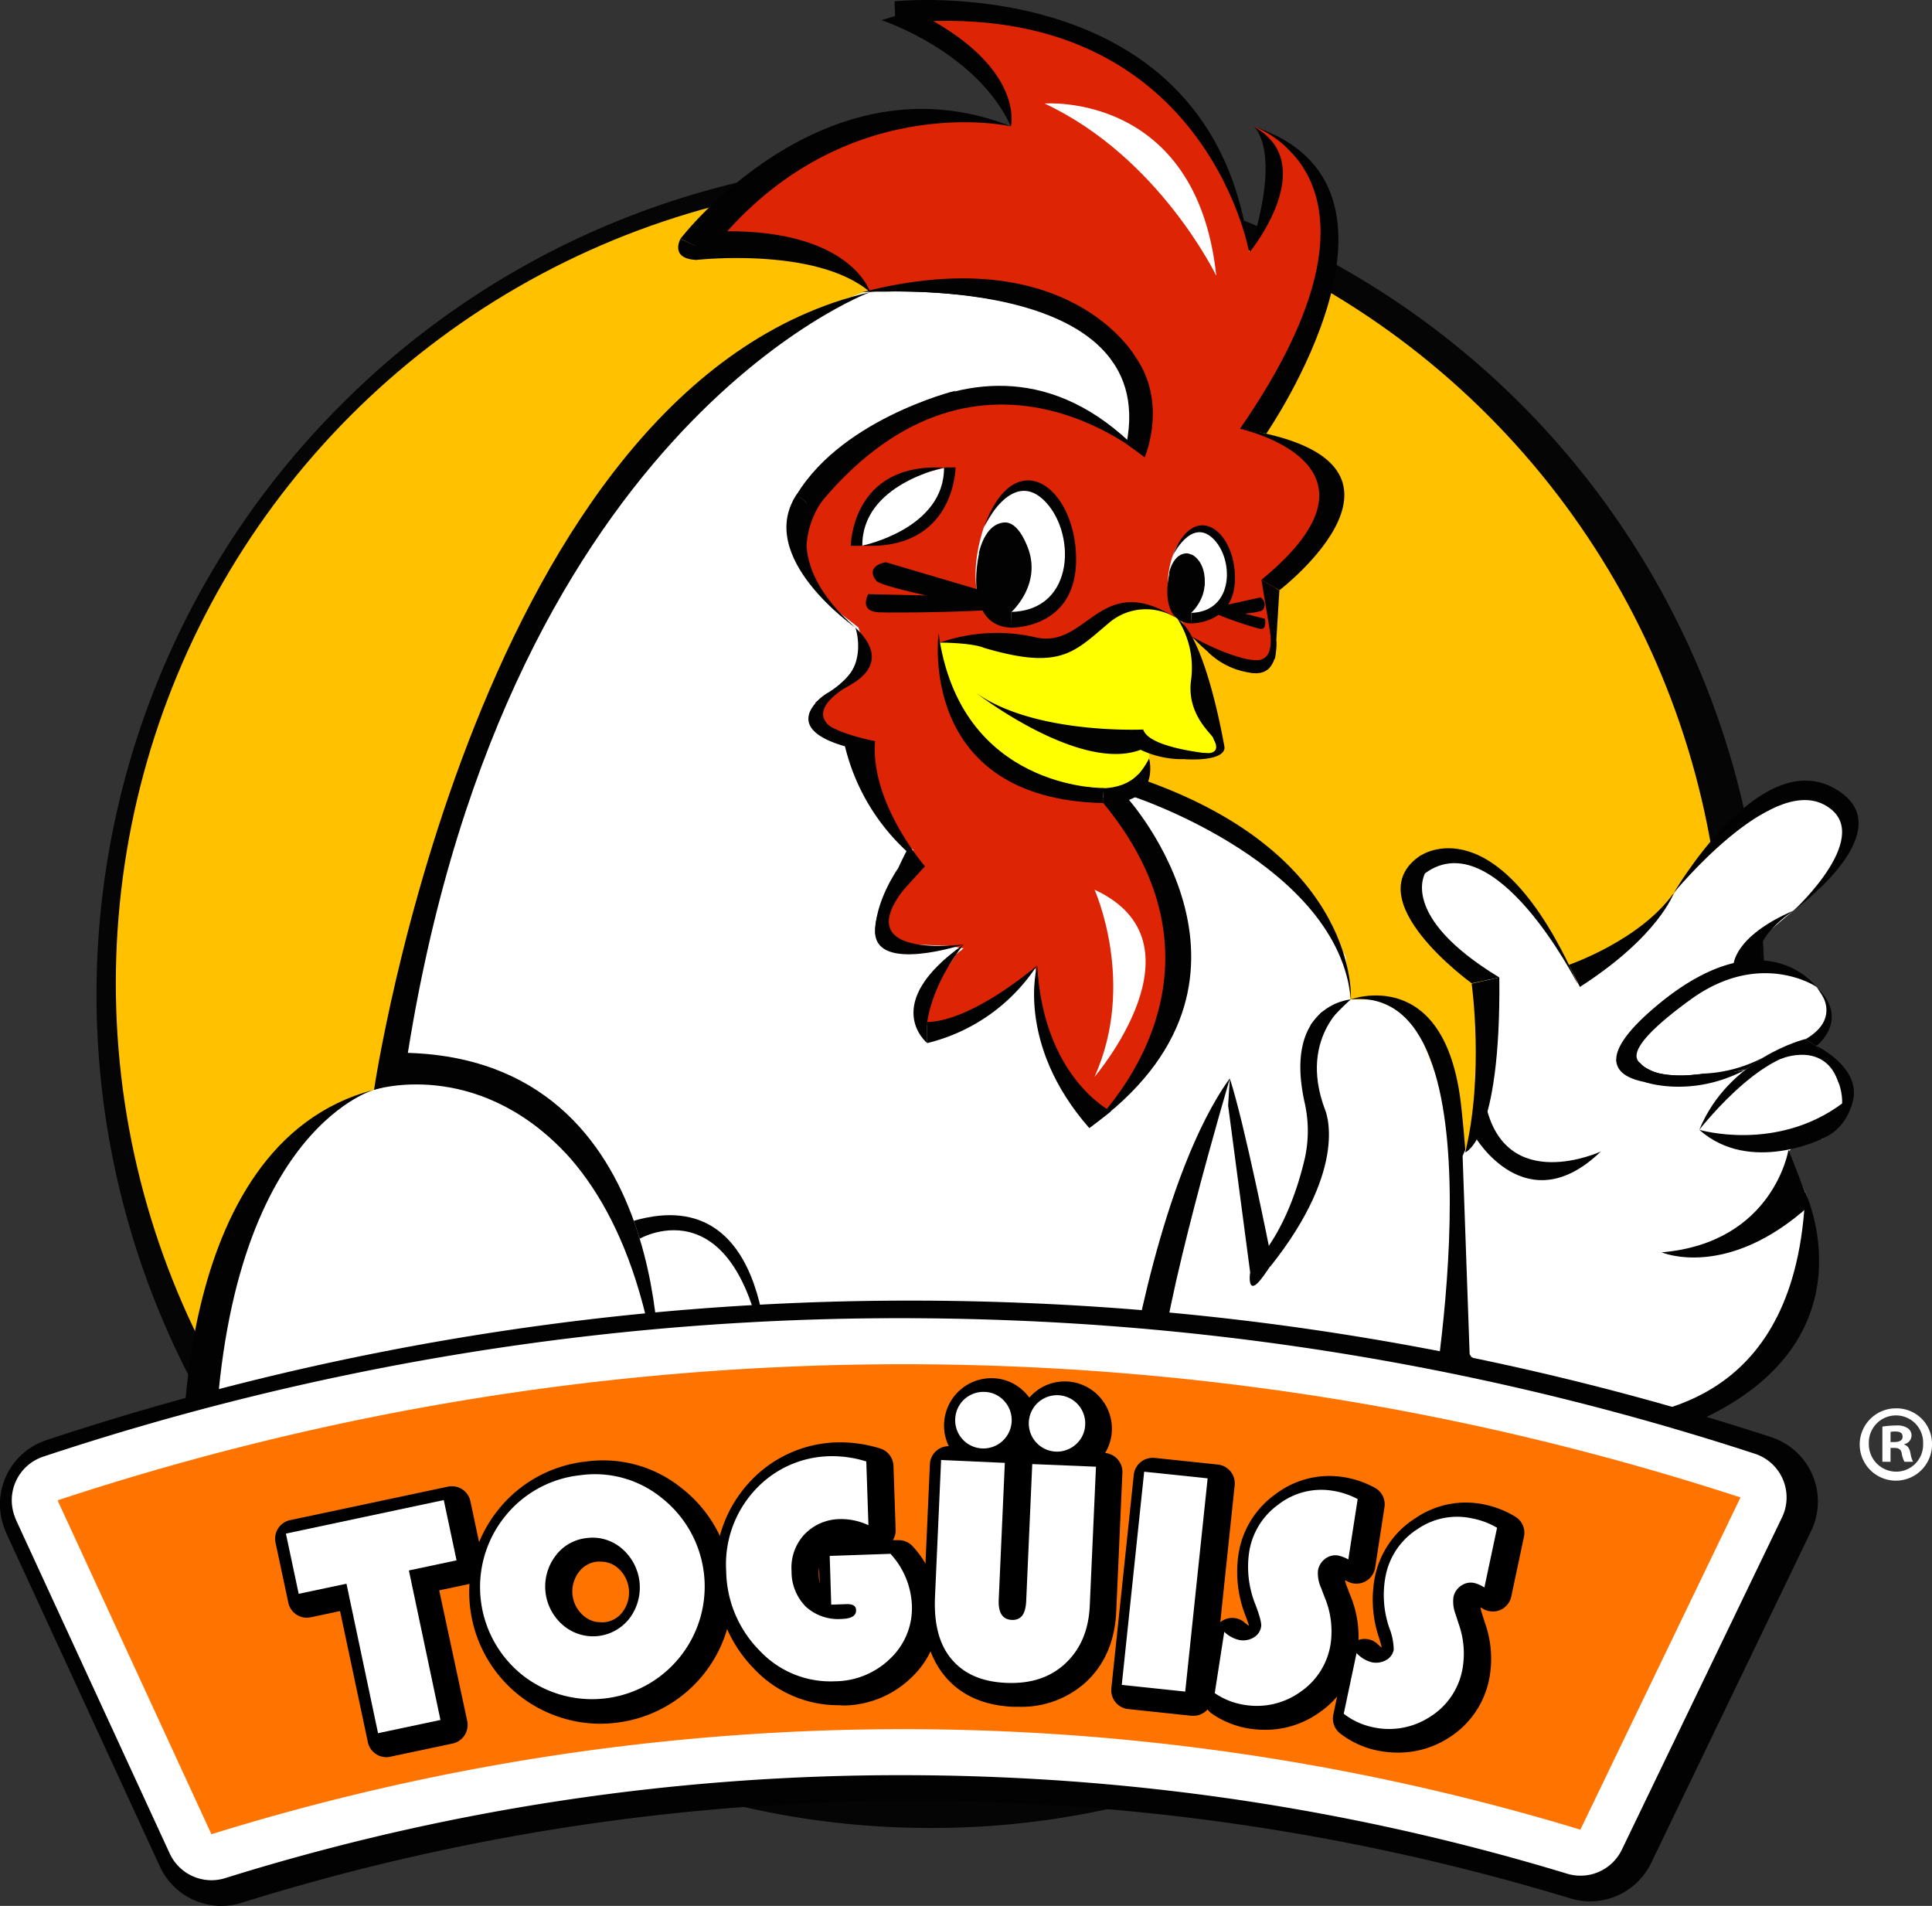 <svg xmlns="http://www.w3.org/2000/svg" viewBox="0 0 367.14 362.13"><rect x="0" y="0" width="367.14" height="362.13" fill="#333333" stroke="none"/><defs><style>.cls-1{fill:#050505;}.cls-2{fill:#ffc100;}.cls-3,.cls-7{fill:#fff;}.cls-4{fill:#dd2405;}.cls-5{fill:#020202;}.cls-6{fill:#ff0;}.cls-7{opacity:0.67;}.cls-8{fill:#ff7400;}</style></defs><g id="Capa_2" data-name="Capa 2"><g id="Capa_1-2" data-name="Capa 1"><path class="cls-1" d="M176.69,347.32A158.35,158.35,0,0,1,64.72,77,158.35,158.35,0,1,1,288.66,300.94,157.3,157.3,0,0,1,176.69,347.32Z"/><circle class="cls-2" cx="174.71" cy="186.82" r="152.7"/><polyline class="cls-3" points="165.22 55.13 163.71 55.68 153.66 59.32 138.73 69.45 129.31 77.7 113.85 99.25 104.94 113.8 101.41 120.34 86.99 151.49 74.12 200.03 74.12 204.93 71.08 207.07 64.39 209.48 52.21 222.5 47.26 233.56 39.61 262.05 36.18 282.69 125.29 273.46 279.28 270.97 276.75 234.33 274.99 209.71 268.72 193.38 261.34 189.9 256.61 189.9 255.73 181.74 249.54 171.09 240.04 162.92 222.82 150.79 216.75 149.31 208.04 151.49 192.66 147.14 183.13 137.78 178.64 125.96 178.36 121.51 186.14 121.94 198.06 123.38 214.12 114.46 215.71 81.48 211.52 62.81 189.79 55.13 170.53 54.83"/><path class="cls-4" d="M134.86,44l13.9-11.93L167.5,24l15.09-2.2L192.1,24l-.54-3.31-2.48-3.92-3.3-2.86-1.15-1.71-8.42-6L173.4,1.09l17.94,1.49,10.51,3.74,7.76,3.19,11.78,6.39,11.82,17.17L236,41.16,237.4,48l1.82-4.51,2.48-11.6-1.11-4.79-1.9-2.56-.2-.3-.32-.25,3.93,1.57,6.7,7,1.65,1.9,1.15,17.92-4.95,13.37L239.48,82.2l6.07,2.34,3.2,3.3,4.83,3.84L251,101.17l-7.9,9-1.21,3.15.31,9.72-2.51,3.46-6.68-.61-7.1-5.22-1.24-2.6-3.9-2.16L216.6,115l-6.94,1.85L204,122l-6.72,1.62-9.35-1.51-6.08-.41-3.36.46,3.1,13.82,8,9.57,11.62,3.81,8.46,2.18h4.46l1.59,2.26,1,8.48,4,7.14,3.39,15.1L219.74,197,212,210.36l-2.63,1.44-6.81-6.42L199,198.9l-2-5.68.65-2.41-.65-2.5V185.5l-.22-1.44-.67.15s-11.53,11.71-19.24,11.49c0,0-2.88-2.79-1.16-5.8s2.6-4.66,2.6-4.66l2-1.78,1.39-2.13,1.42-1.15-3-.48-7.27-.26h-3.08l-2.21-5.16.92-3.46,3.49-2.93.44-4.33,1.18-2.06-2.27-1.58-7.61-10.61-.6-8.43-5.49-1.3-3.12-2.78.52-3.43,3.09-1.7,2.6-1.27L162,129l.89-2.08.82-1.9.17-1.65.08-1.49-.82-2.65L160,116.78s-12.55-11.64-7.1-18.83,1.41-7.84,1.41-7.84l6.44-.16,1-3.39,2.2-2.35,1.48-.87,2.13-.25L168.56,81l2-.25.34-.49,1.86-1.16L177.14,77l11.45-7.1L194.22,67l5.05-2.64,1.93-5.28-18.34-5.9-17.51,2.31s-9-11.69-31.86-8.12"/><path class="cls-3" d="M227.65,100.49a7.88,7.88,0,0,0-4.83,5.18c-1.49,4.28-1,9.3.53,11.65s9.31-2.53,9.31-2.53,3.37-9.13-1-12.38S227.65,100.49,227.65,100.49Z"/><path class="cls-3" d="M178.2,76.33,195,75.67l13.71,5,6.56,3.83s1-7.46,1-7.79-3.23-10.8-3.71-11.15-8.07-5.27-8.07-5.27l-7.25-2"/><path class="cls-5" d="M237.4,48S228.7-1.67,170.14,4.49L170,.25S230.79-6.35,237.4,48Z"/><path class="cls-5" d="M238.17,24s5.72,4-.77,24C237.4,48,251.26,31.18,238.17,24Z"/><path class="cls-5" d="M192.1,24S195,12.47,173.56,2L167.5,3.83S185.5,9.69,192.1,24Z"/><path class="cls-5" d="M192.1,24s-32.85-7.47-57.29,24l-5.5-2.64S156.49,9.91,192.1,24Z"/><path class="cls-5" d="M165.35,55.51s-4-13.54-33.18-11.34V49.4S155.12,46.76,165.35,55.51Z"/><path class="cls-5" d="M129.31,45.38s-2.09,3.69,2.86,4V46.7"/><path class="cls-5" d="M238.17,24s30.37,9.94-2.54,57.47l5,.92S273.06,35.44,238.17,24Z"/><path class="cls-5" d="M235.63,81.48s31,6.66,4.08,28.68l3.41,2S275.37,87.43,235.63,81.48Z"/><path class="cls-5" d="M165.35,55.51S94.53,81.59,76.69,205.42l-5.61,1.65S90.82,72.72,165.35,55.51Z"/><path class="cls-5" d="M217.53,86.88s-32.31-28.18-62.69,10l-3.43-2.92S185.94,52.65,217.53,86.88Z"/><path class="cls-5" d="M214.06,84.34c6.49-32.63-48.71-28.83-48.71-28.83,67.75-4.41,52.18,31.37,52.18,31.37"/><path class="cls-5" d="M34.76,281.7s-3.3-64.39,36.32-74.63c0,0-30,8.26-30.38,74.63l-6,1.32Z"/><path class="cls-5" d="M76.69,205.42s40.62-4,48.54,58.45c0,0,3.73-62.91-48.54-63.84"/><path class="cls-5" d="M71.08,207.07s19.09-6.22,36.4,12l-1.84-5.31L95.85,208l-9.91-3.41-7.15-1.21-4.74-.66"/><path class="cls-5" d="M121.57,235.36s19.68-11.45,24.3,26.69c0,0,1.64-37.92-25.43-30.1"/><path class="cls-5" d="M154.84,96.84s-6.82,9.68,7.71,22.4c0,0-19.17-13.32-11.14-25.32"/><path class="cls-5" d="M162.55,119.24s3.14,8.75-5.89,12.87C156.66,132.11,172.12,128.32,162.55,119.24Z"/><path class="cls-5" d="M153.27,103.71A16.47,16.47,0,0,1,158,93.07h-2.38l-1.58,1.84-1.76,1.93v4.24"/><path class="cls-5" d="M192.21,99.55s4.46,1.69,3.78,9.29"/><path class="cls-5" d="M222.82,105.67s3.45-7.24,7.58-3.45,4.24,14-4.05,14.23l0,2s8.45.2,8.34-8.81S226.84,94.89,222.82,105.67Z"/><path class="cls-5" d="M226.35,116.45v2c-4.88-.18-4.91-5.78-4.17-9.31a.18.18,0,0,1,0-.05s0-.08,0-.12,0-.12,0-.19c.24-1,1.1-3.55,3.27-3.64h.17c.87.09,1.81.84,2.7,3C230.39,112.89,226.35,116.45,226.35,116.45Z"/><path class="cls-5" d="M226.35,105.31s3,1.13,2.56,6.19"/><path class="cls-5" d="M242.35,124.76l.77-12.57-3.41-2,2.51,15.1a1.67,1.67,0,0,0,.08-.2C242.31,125,242.33,124.86,242.35,124.76Z"/><path class="cls-5" d="M209.66,152.59c28,33.84-2.7,61.75-2.7,61.75,39-27.91,7.16-62.85,7.16-62.85"/><path class="cls-5" d="M207,214.34l4.11-3.18s-12.86-6.4-14-27.7C197.05,183.46,192.93,198.32,207,214.34Z"/><path class="cls-5" d="M197.05,183.46S184.92,194,176.2,194.19v4A34.67,34.67,0,0,0,197.05,183.46Z"/><path class="cls-5" d="M215.71,151.49s38.64,12.82,41,38.41c0,0,1.79-27-38.93-41.55"/><path class="cls-5" d="M256.66,189.9s-13,1-8.67,19.9a24.4,24.4,0,0,1,0,10.14c-1.21,5.25-3.71,13.14-8.55,19l-1.9,3s-.58,4.46,2.06,1.15,11.94-17.94,10.84-30.15S246,199.81,256.66,189.9Z"/><path class="cls-5" d="M241.3,237.62s-4.79-24.11-7.59-32.69l-.33,5.11,4.21,31.87"/><path class="cls-5" d="M233.71,204.93S220.33,250,220.5,262.05l-6-.56s6-38.24,19.17-56.56"/><path class="cls-5" d="M183.13,179.44s-5.72,6.72-6.93,14.75v4S167,190.81,183.13,179.44Z"/><path class="cls-5" d="M160.57,141.8a39.82,39.82,0,0,0,15.19,22.79s-10.41-12-9.47-23.78c0,0-16.34-2.92-9.63-8.7C156.66,132.11,147.69,138.11,160.57,141.8Z"/><polygon class="cls-6" points="178.49 122.11 184.35 121.62 192.99 121.87 199.49 122.94 204.99 120.85 210.44 117.33 215.17 115.18 220.79 115.9 223.77 117.59 226.55 122.22 230.19 135.6 232.06 142.09 229.48 143.62 221.55 143.35 218.25 142.75 218.53 145.03 212.58 150.68 199.38 150.02 189.03 144.27 182.63 136.46 179.56 128.66 178.49 122.11"/><path class="cls-5" d="M175.76,164.59s-9.69,4.73-9.47,12.54,16.84,2.31,16.84,2.31S156.82,183.08,175.76,164.59Z"/><path class="cls-5" d="M172.37,161.5a100.12,100.12,0,0,0-5.48,12.78l3.35-3.59,5.52-6.1"/><path class="cls-3" d="M208,169.05s8,17.77,0,35.55C208,204.6,229.83,179.12,208,169.05Z"/><path class="cls-5" d="M170.65,165s-4.59,6.48-4.32,12.58"/><path class="cls-5" d="M276.47,164s-8,.55-6.72,7.73-2.61-1.06-2.61-1.64.71-5.65.71-5.65l4.66-1.89"/><path class="cls-5" d="M256.66,189.9s18-6.77,21,20.14S279.28,271,279.28,271l-7.47-1.82S286.71,186.76,256.66,189.9Z"/><path class="cls-5" d="M178.36,120.34s-4.25,31.48,31.3,32.25v-2.86S182.44,150.12,178.36,120.34Z"/><path class="cls-5" d="M209.66,149.73s5,1.54,8.71-5.62c0,0,2.4,8.92-8.71,8.48"/><path class="cls-5" d="M206.29,149.46s6.21,1.58,10-2.32l.44,2.64-1,1.71h-3.3"/><path class="cls-5" d="M185.51,131.67s19.63,15.19,31.24,10.79a18.3,18.3,0,0,0,13.82.8s-12.22-1-13.32-4.65C217.25,138.61,196.7,139.6,185.51,131.67Z"/><path class="cls-5" d="M223.77,117.59a17.19,17.19,0,0,1,2.58,11.55c-.95,6.61,4,10.35,4.22,11.12s1.72,2.48,0,3,2.09-1.46,2.09-1.46S229.18,121.11,223.77,117.59Z"/><path class="cls-5" d="M223.77,117.59a10.79,10.79,0,0,0-13.12.84c-6.61,5.54-9.14,8.95-23.67,4.66,0,0-1.67-.9-8.34-1a32.84,32.84,0,0,1,18.14-1C206.8,123.42,209,108,223.77,117.59Z"/><path class="cls-5" d="M226.55,121s11.07,6.36,15.36,4C241.91,125,237.16,132.3,226.55,121Z"/><path class="cls-5" d="M241.3,119.72s1.94,7.07-4.37,5.54l4.14,1.83.84-1.5.31-1.51v-1"/><path class="cls-5" d="M238.93,127.94a14.39,14.39,0,0,1-9.45-4.12"/><path class="cls-5" d="M241.21,119.19s1,4.34-.8,5.76-.43.93-.43.93,1.41-.89,1.43-1,.5-2.1.5-2.1l-.09-1.77s1.39,5.7-4.41,4.32l3.73.81.77-1.37.17-1.2.46-1.94s.89,8.91-6.91,5.51l2.26-1.77,2.26.28,1.1-.33.89-1.16"/><path class="cls-5" d="M215.71,67.73S203.1,45.42,163.87,55.51c0,0,38.78-2.52,47.65,13.36"/><path class="cls-5" d="M162,129.91s-8.79,4.33-4.32,8.06-1.27,1.09-1.27,1.09L155.17,138l-1.38-2.4,1.19-2a9.1,9.1,0,0,1,3.69-2.62"/><path class="cls-5" d="M157.62,131.45s3.29-2,4.61-4.58.77,1.24.77,1.24l-1.83,1.6L159,131.29l-.66.82"/><path class="cls-3" d="M198.5,19.67s28.92-2.32,32.63,32.73C231.13,52.4,220.29,29.84,198.5,19.67Z"/><path class="cls-5" d="M232.66,141.8s1,2.84-7.42,2.47l3.46-1.22s3.79.72,1.87-2.79"/><path class="cls-5" d="M181.59,74.23s-22.76,5.57-31,21.17"/><path class="cls-3" d="M187,100.08s-2.6,7-1.22,13,9.29,4.64,9.29,4.64l6.15-4.9,1.86-6.36L201.91,98l-4-4.62-3.3-1.4-3.5,1.27Z"/><path class="cls-5" d="M187,100.08s5.11-10.86,11.23-5.17c6.28,5.84,6.28,21-6,21.35l-.08,3s12.52.3,12.35-13.23S192.93,83.9,187,100.08Z"/><path class="cls-5" d="M192.21,116.27v3c-7.23-.26-7.28-8.66-6.18-14a.17.17,0,0,0,0-.07,1.16,1.16,0,0,0,0-.18c0-.08,0-.18.07-.29.37-1.45,1.63-5.32,4.85-5.46h.24c1.29.14,2.69,1.26,4,4.46C198.19,110.92,192.21,116.27,192.21,116.27Z"/><polygon class="cls-3" points="277.94 219.63 280.31 214.33 282.31 202.96 282.31 185.72 273.4 177.04 268.11 167.54 273.4 163.09 278.44 163.09 284.21 165.48 290.73 171.92 296.02 179.21 300.23 187.52 304.85 183.64 309.22 180.26 312.44 177.04 316.57 172.29 321.27 164.77 329.94 157.27 342.46 150.57 350.61 153.87 350.61 161.68 345.57 168.98 333.99 178.76 331.02 182.82 340.32 184.58 344.31 186.78 345.3 187.64 347.25 190.69 346.98 195.12 345.15 198.87 345.57 200.24 349.28 202.86 351.74 206.84 350.87 210.72 348.61 214.53 346.47 216.32 340.86 217.71 339.77 218.96 343.37 227.26 342.66 237.71 339.27 254.8 328.54 265.6 311.62 270.97 294.36 270.97 283.58 263.06 279.28 257.33 277.94 219.63"/><path class="cls-5" d="M299.6,186.43C284.38,152.53,270,162.55,270,162.55l.83,3.36c13.24-9.65,28.65,20.41,28.94,21C299.73,186.74,299.66,186.59,299.6,186.43Z"/><path class="cls-5" d="M270.86,165.83s-5.21,8.2,14.06,19.89l-5.26,1.1s-22.23-16-9.63-24.34"/><path class="cls-5" d="M318.08,169.65s16-27.63,30.26-20S340.86,173,340.86,173s16.07-14.75,5.72-20.14S318.08,169.65,318.08,169.65Z"/><path class="cls-5" d="M298.14,183.32s13.58-4.65,19.94-13.67c0,0-2.78,8.19-17.85,17.87"/><path class="cls-5" d="M345.15,187.48s-10.64-7.16-23.86,2.42c-10.2,7.4-11.21,10.58-9.78,11.93l.09.07v0a4.89,4.89,0,0,0,1,.9h0a9,9,0,0,0,4,1.36l.25,1.65,0,.14s-.43,0-1.1,0h0a24.51,24.51,0,0,1-3.14-.35c-4.89-.91-10.61-4.09,3-15.16C335.47,174.38,345.15,187.48,345.15,187.48Z"/><path class="cls-5" d="M345.15,187.48s5.51,5.6-2.09,10l2.09,1.28S351.76,193.75,345.15,187.48Z"/><path class="cls-5" d="M345.15,198.71s15.19,7.21,1.32,17.61C346.47,216.32,355.39,210.81,345.15,198.71Z"/><path class="cls-5" d="M304.21,218.79s-18.22,8.42-21.91-9.08l-2,6.28S290,232.5,304.21,218.79Z"/><path class="cls-5" d="M339.87,218.46s-2.81,17.67-24.11,19.49c0,0,12.42,5.36,28.22-9Z"/><path class="cls-5" d="M343.06,226.55s13.32,27.91-20,43.26-43.48-12.05-43.48-12.05,14.09,14.1,25.87,12.16C314,268.51,341.52,266.84,343.06,226.55Z"/><path class="cls-5" d="M322.92,214.67s14.92-19.24,24-13.64l-1.79-2.32-2.09-1.28S328.53,201,322.92,214.67Z"/><path class="cls-5" d="M338.46,201.17s8.45-3.56,11,4.8V203.2l-.77-1.19-3-2.61-2.63-.69h-2.64"/><path class="cls-5" d="M322.92,214.67s14.58,4.32,27.14-5c.12-.08,0,0-.39,2.28l-3.2,4.33S332.6,223.25,322.92,214.67Z"/><path class="cls-5" d="M340.86,173s-8.39,5.42-5.93,9.53-5.52.9-5.52.9S329.3,178,340.86,173Z"/><path class="cls-5" d="M331.73,203.23c-10.24,5.47-19.11,2.38-19.11,2.38s-11.22-6.79-1.48-3.27a2.29,2.29,0,0,0,.28.09c.39.15.79.27,1.18.39h0a9,9,0,0,0,4,1.36,22.77,22.77,0,0,0,5.56,0,44.61,44.61,0,0,0,9-.82l.14,0Z"/><path class="cls-5" d="M279.66,186.9s2.41,17.1-1.22,32.06c0,0,6.81-2.31,6.48-33.24"/><path class="cls-5" d="M334.93,201l-3.19,2.2h0l-.38.08-.14,0L323.93,205l-7.08.82-1.08.13h0l-4.16-1.37-.54-1.1.36-1.06.17-.51a4.89,4.89,0,0,0,1,.9h0a9,9,0,0,0,4,1.36,22.77,22.77,0,0,0,5.56,0c.41,0,.83-.1,1.28-.17h0A26.78,26.78,0,0,0,334.93,201Z"/><path class="cls-7" d="M311.6,201.9v0l-.08-.09Z"/><path class="cls-5" d="M312.62,268.71s-15.42,5-33.07-10.95L292.26,271l10.58,1,11.44,1.08"/><polyline class="cls-5" points="350.06 209.71 347.58 212.15 345.57 214.9 346.47 216.32 349.5 213.64 350.5 211.05 350.5 209.95"/><path class="cls-5" d="M345.15,216.64s5-.72,6.81-6.93"/><path class="cls-5" d="M42.05,362.13a12.88,12.88,0,0,1-11.66-7.47L1.3,291.54c-.11-.26-.22-.51-.32-.77l-.13-.33a12.83,12.83,0,0,1,7.94-16.8,520.41,520.41,0,0,1,164.39-26.52c7.34,0,14.79.16,22.14.47a524.18,524.18,0,0,1,141.3,25.49,12.86,12.86,0,0,1,7.57,17.78L313.76,354a12.88,12.88,0,0,1-15.31,6.71,428.78,428.78,0,0,0-107.08-18.17c-6-.25-12.13-.37-18.14-.37A426.11,426.11,0,0,0,45.89,361.54,12.87,12.87,0,0,1,42.05,362.13Z"/><path class="cls-3" d="M40.18,357.25a8.74,8.74,0,0,1-7.93-5.08L3.16,289.05l-.22-.52-.12-.34a8.73,8.73,0,0,1,5.39-11.42,516.07,516.07,0,0,1,163.1-26.31c7.28,0,14.68.16,22,.46a519.87,519.87,0,0,1,140.18,25.3,8.73,8.73,0,0,1,5.15,12.09l-30.43,63.12A8.73,8.73,0,0,1,297.77,356a433.1,433.1,0,0,0-108.1-18.33c-6.08-.26-12.24-.38-18.31-.38A430,430,0,0,0,42.79,356.85,8.76,8.76,0,0,1,40.18,357.25Z"/><path class="cls-8" d="M330.75,284.52l-30.43,63.12a443,443,0,0,0-260.14.87L11.09,285.39l-.12-.33a512.5,512.5,0,0,1,319.78-.54Z"/><path d="M73.41,333.87A3.6,3.6,0,0,1,69.9,331l-5.28-24.89-5.57,1.18a3.59,3.59,0,0,1-4.26-2.77L52.36,293.1a3.6,3.6,0,0,1,2.77-4.27l30-6.36a3.59,3.59,0,0,1,4.26,2.77l2.43,11.45a3.57,3.57,0,0,1-.5,2.7A3.62,3.62,0,0,1,89,301l-5.54,1.17L88.79,327a3.64,3.64,0,0,1-.51,2.71A3.6,3.6,0,0,1,86,331.28l-11.86,2.51A3.19,3.19,0,0,1,73.41,333.87Z"/><path class="cls-3" d="M77.7,298.39l6,28.41-11.86,2.51-6-28.4-9.08,1.92-2.43-11.44,30-6.37,2.43,11.45Z"/><path d="M113.91,327.52A25,25,0,0,1,94.49,287.1a24.74,24.74,0,0,1,16.93-9.41,25.1,25.1,0,0,1,3.22-.21,23.66,23.66,0,0,1,15,5.36,25,25,0,0,1-12.34,44.46A25.61,25.61,0,0,1,113.91,327.52Zm.29-30.8a6.76,6.76,0,0,0-.76,0,4.92,4.92,0,0,0-3.52,2.09,6.07,6.07,0,0,0,1,8.21,4.88,4.88,0,0,0,3.21,1.21h0a4.43,4.43,0,0,0,.72,0,4.86,4.86,0,0,0,3.54-2.07,6.15,6.15,0,0,0-1-8.25A4.85,4.85,0,0,0,114.2,296.72Z"/><path class="cls-3" d="M110.32,280.29a20.09,20.09,0,0,1,15.52,4.4,21.41,21.41,0,0,1-26.35,33.75,21.39,21.39,0,0,1-3.72-30.07A21.19,21.19,0,0,1,110.32,280.29Zm1.14,11.95a8.47,8.47,0,0,0-6,3.52,9.65,9.65,0,0,0,1.66,13.14,8.75,8.75,0,0,0,12.62-1.56,9.74,9.74,0,0,0-1.65-13.18A8.5,8.5,0,0,0,111.46,292.24Z"/><path d="M159.45,324a22,22,0,0,1-16.13-6.9A25.48,25.48,0,0,1,136,299.59a24.32,24.32,0,0,1,6.31-17.84,23.36,23.36,0,0,1,17.05-7.7H160a25.91,25.91,0,0,1,7.22,1.15,3.6,3.6,0,0,1,2.57,3.33l.41,12.11a3.53,3.53,0,0,1-.53,2l1,0h.12a3.61,3.61,0,0,1,2.72,1.24,18.88,18.88,0,0,1,4.93,11.86,16.66,16.66,0,0,1-5.08,12.84,18.78,18.78,0,0,1-13,5.47Zm-3.79-26.14a7.54,7.54,0,0,0-.07,1.45,10.07,10.07,0,0,0,.17,1.54Z"/><path class="cls-3" d="M157.67,295.63l11.55-.4a15.36,15.36,0,0,1,4.06,9.63,13.15,13.15,0,0,1-4,10.17,15.17,15.17,0,0,1-10.61,4.42,18.41,18.41,0,0,1-14.3-5.81A21.86,21.86,0,0,1,138,298.51a20.77,20.77,0,0,1,5.38-15.3,19.79,19.79,0,0,1,14.51-6.53,21.71,21.71,0,0,1,6.73,1l.41,12.11a12.37,12.37,0,0,0-5.27-1.16,9.49,9.49,0,0,0-6.87,2.89,9.27,9.27,0,0,0-2.47,7,9.41,9.41,0,0,0,2.74,6.78,9.11,9.11,0,0,0,6.86,2.3c1.81-.06,2.7-.62,2.66-1.67q0-1.2-1.83-1.14l-2.89.1Z"/><path d="M193.69,324.3l-1.14,0c-5.63-.25-10-2.21-13-5.83s-4.22-8.31-4-14.27l1.16-26a3.59,3.59,0,0,1,3.59-3.43h0a8.83,8.83,0,0,1-.89-4.36,9,9,0,0,1,8.89-8.55h.43a8.82,8.82,0,0,1,6.23,2.91,7.79,7.79,0,0,1,.64.78c.23-.25.47-.49.72-.73a8.81,8.81,0,0,1,6-2.34h.44a9,9,0,0,1,8.53,9.33,8.86,8.86,0,0,1-1.28,4.26,3.61,3.61,0,0,1,3.28,3.74l-1.17,26.39c-.25,5.62-2.21,10.14-5.82,13.46A18.19,18.19,0,0,1,193.69,324.3Z"/><path class="cls-3" d="M208.27,278.68l-1.18,26.39c-.2,4.65-1.76,8.3-4.65,11s-6.65,3.89-11.27,3.68-8-1.71-10.36-4.52-3.35-6.75-3.13-11.82l1.16-26,12.11.54-1.16,26c-.11,2.48.72,3.77,2.49,3.84s2.62-1.12,2.73-3.61l1.15-26Zm-21.15-14.21a5.18,5.18,0,0,1,3.73,1.74,5.37,5.37,0,0,1-.33,7.57,5.36,5.36,0,0,1-9-4.21,5.35,5.35,0,0,1,5.57-5.1Zm14,.63a5.35,5.35,0,0,1,5.1,5.57,5.22,5.22,0,0,1-1.74,3.74,5.36,5.36,0,1,1-3.36-9.31Z"/><path d="M226.77,326l-.38,0-12-1.27a3.59,3.59,0,0,1-3.2-3.95l4.26-40.52A3.59,3.59,0,0,1,219,277l.37,0,12.05,1.27a3.59,3.59,0,0,1,3.2,4l-4.26,40.52a3.59,3.59,0,0,1-3.57,3.22Z"/><path class="cls-3" d="M229.49,280.89l-4.26,40.52-12.06-1.27,4.26-40.51Z"/><path d="M240.42,328.67a20.14,20.14,0,0,1-3.07-.24,17.19,17.19,0,0,1-7-2.79,3.59,3.59,0,0,1-1.54-3.53l1.8-11.65a3.62,3.62,0,0,1,2.33-2.83,3.51,3.51,0,0,1,1.23-.22,3.56,3.56,0,0,1,2.37.9,5,5,0,0,0,.82.6c-.13-.42-.33-1-.62-1.78a22.69,22.69,0,0,1-1.41-11.68,17.17,17.17,0,0,1,7-11.51,16.92,16.92,0,0,1,10.25-3.5,18.68,18.68,0,0,1,2.77.22,18.48,18.48,0,0,1,5.87,2,3.57,3.57,0,0,1,1.87,3.73l-1.77,11.47a3.62,3.62,0,0,1-1.94,2.66,3.67,3.67,0,0,1-1.62.38,3.49,3.49,0,0,1-1.66-.41l-.52-.25a7.26,7.26,0,0,0,.36,1.17l.66,1.73A20.46,20.46,0,0,1,258,313.64a17.06,17.06,0,0,1-7.18,11.67A17.6,17.6,0,0,1,240.42,328.67Z"/><path class="cls-3" d="M258,284.83l-1.78,11.47a6.93,6.93,0,0,0-1.94-.75,3.19,3.19,0,0,0-2.48.64,3.43,3.43,0,0,0-1.35,2.27,6.71,6.71,0,0,0,.59,3.23l.66,1.74a16.77,16.77,0,0,1,1.19,8.7,13.49,13.49,0,0,1-5.71,9.29,14.23,14.23,0,0,1-10.82,2.49,13.63,13.63,0,0,1-5.52-2.21l1.81-11.65a5.92,5.92,0,0,0,2.87,1.56,3.89,3.89,0,0,0,2.75-.5,2.88,2.88,0,0,0,1.39-2.09c.09-.59-.27-2-1.08-4.12a19.19,19.19,0,0,1-1.22-9.86,13.68,13.68,0,0,1,5.58-9.18,13.29,13.29,0,0,1,10.32-2.61A15.06,15.06,0,0,1,258,284.83Z"/><path d="M265.6,333a19.72,19.72,0,0,1-4.07-.44,17.2,17.2,0,0,1-6.81-3.16,3.6,3.6,0,0,1-1.35-3.62l2.44-11.53a3.62,3.62,0,0,1,2.48-2.7,3.74,3.74,0,0,1,1-.15,3.59,3.59,0,0,1,2.52,1,4.55,4.55,0,0,0,.78.64c-.11-.42-.27-1-.52-1.81a22.7,22.7,0,0,1-.77-11.73A17.23,17.23,0,0,1,269,288.44a17,17,0,0,1,9.49-2.95,18,18,0,0,1,3.69.39,18.64,18.64,0,0,1,5.75,2.28,3.58,3.58,0,0,1,1.67,3.82l-2.41,11.36a3.58,3.58,0,0,1-2.07,2.55,3.64,3.64,0,0,1-3.29-.2,4,4,0,0,0-.49-.28,6.3,6.3,0,0,0,.29,1.18l.56,1.77A20.4,20.4,0,0,1,283,319a17.06,17.06,0,0,1-7.81,11.26A17.66,17.66,0,0,1,265.6,333Z"/><path class="cls-3" d="M284.49,290.28l-2.41,11.35a6.52,6.52,0,0,0-1.89-.85,3.17,3.17,0,0,0-2.52.5,3.42,3.42,0,0,0-1.47,2.19,6.71,6.71,0,0,0,.41,3.26l.57,1.77a16.8,16.8,0,0,1,.71,8.75,13.53,13.53,0,0,1-6.22,9,14.22,14.22,0,0,1-10.94,1.89,13.51,13.51,0,0,1-5.38-2.52l2.44-11.53a6,6,0,0,0,2.78,1.72,3.89,3.89,0,0,0,2.77-.35,2.85,2.85,0,0,0,1.51-2,11.77,11.77,0,0,0-.85-4.18,19.17,19.17,0,0,1-.68-9.9,13.63,13.63,0,0,1,6.07-8.86,13.26,13.26,0,0,1,10.45-2A14.77,14.77,0,0,1,284.49,290.28Z"/><path class="cls-3" d="M367.14,274.28a6.87,6.87,0,1,1-6.8-6.69A6.72,6.72,0,0,1,367.14,274.28Zm-12,0a5.21,5.21,0,0,0,5.22,5.34,5.12,5.12,0,0,0,5.09-5.3,5.16,5.16,0,1,0-10.31,0Zm4.12,3.46h-1.55v-6.68a16.79,16.79,0,0,1,2.57-.21,3.6,3.6,0,0,1,2.28.53,1.69,1.69,0,0,1,.69,1.43,1.73,1.73,0,0,1-1.38,1.59v.08c.65.2,1,.73,1.18,1.63a5.47,5.47,0,0,0,.49,1.63h-1.63a4.93,4.93,0,0,1-.53-1.63c-.13-.69-.53-1-1.39-1h-.73Zm0-3.75H360c.86,0,1.55-.28,1.55-1s-.45-1-1.43-1a3.13,3.13,0,0,0-.85.09Z"/><polygon class="cls-3" points="179.7 88.81 177.22 89.45 169.13 91.28 164.39 96.55 162.36 103.07 163.69 103.71 168.1 103.11 177.97 97.91 180.4 90.23 179.7 88.81"/><path class="cls-5" d="M179.39,88.86S163.76,92,163.87,103.71h-2.2S161.78,87.87,179.39,88.86Z"/><path class="cls-5" d="M163.87,103.67s15.63-3.18,15.52-14.86h2.2S181.48,104.66,163.87,103.67Z"/><path class="cls-5" d="M256.66,189.9s-10.18,6.72-4.89,20.87l-2.48,1-1-10.77.81-6.32,2-2.33"/><path class="cls-5" d="M251.77,210.77s5,10.65-10.47,30l2.1-5.65,3.7-7.7,2.25-8.44.11-5.87-.36-3.38"/><path class="cls-5" d="M192.35,113.92l-24-7.09s-4.06.58-1.86,3.5c1.11,1.48,24.66,6.1,25.59,5.39A1.37,1.37,0,0,0,192.35,113.92Z"/><path class="cls-5" d="M192.51,113.5,165,112.89s-1.73,3,1.55,3.41c1.83.26,25.4-.08,26.13-1A1.37,1.37,0,0,0,192.51,113.5Z"/><path class="cls-5" d="M230.84,115.42l8.7-1.91a1.59,1.59,0,0,1,.45,2.34c-.47.79-8.88,1.22-9.16.69A1.36,1.36,0,0,1,230.84,115.42Z"/><path class="cls-5" d="M230.81,115.14l9.55,2.42s.42,2-.74,1.94c-.65,0-8.78-2.64-9-3.27A1.23,1.23,0,0,1,230.81,115.14Z"/></g></g></svg>